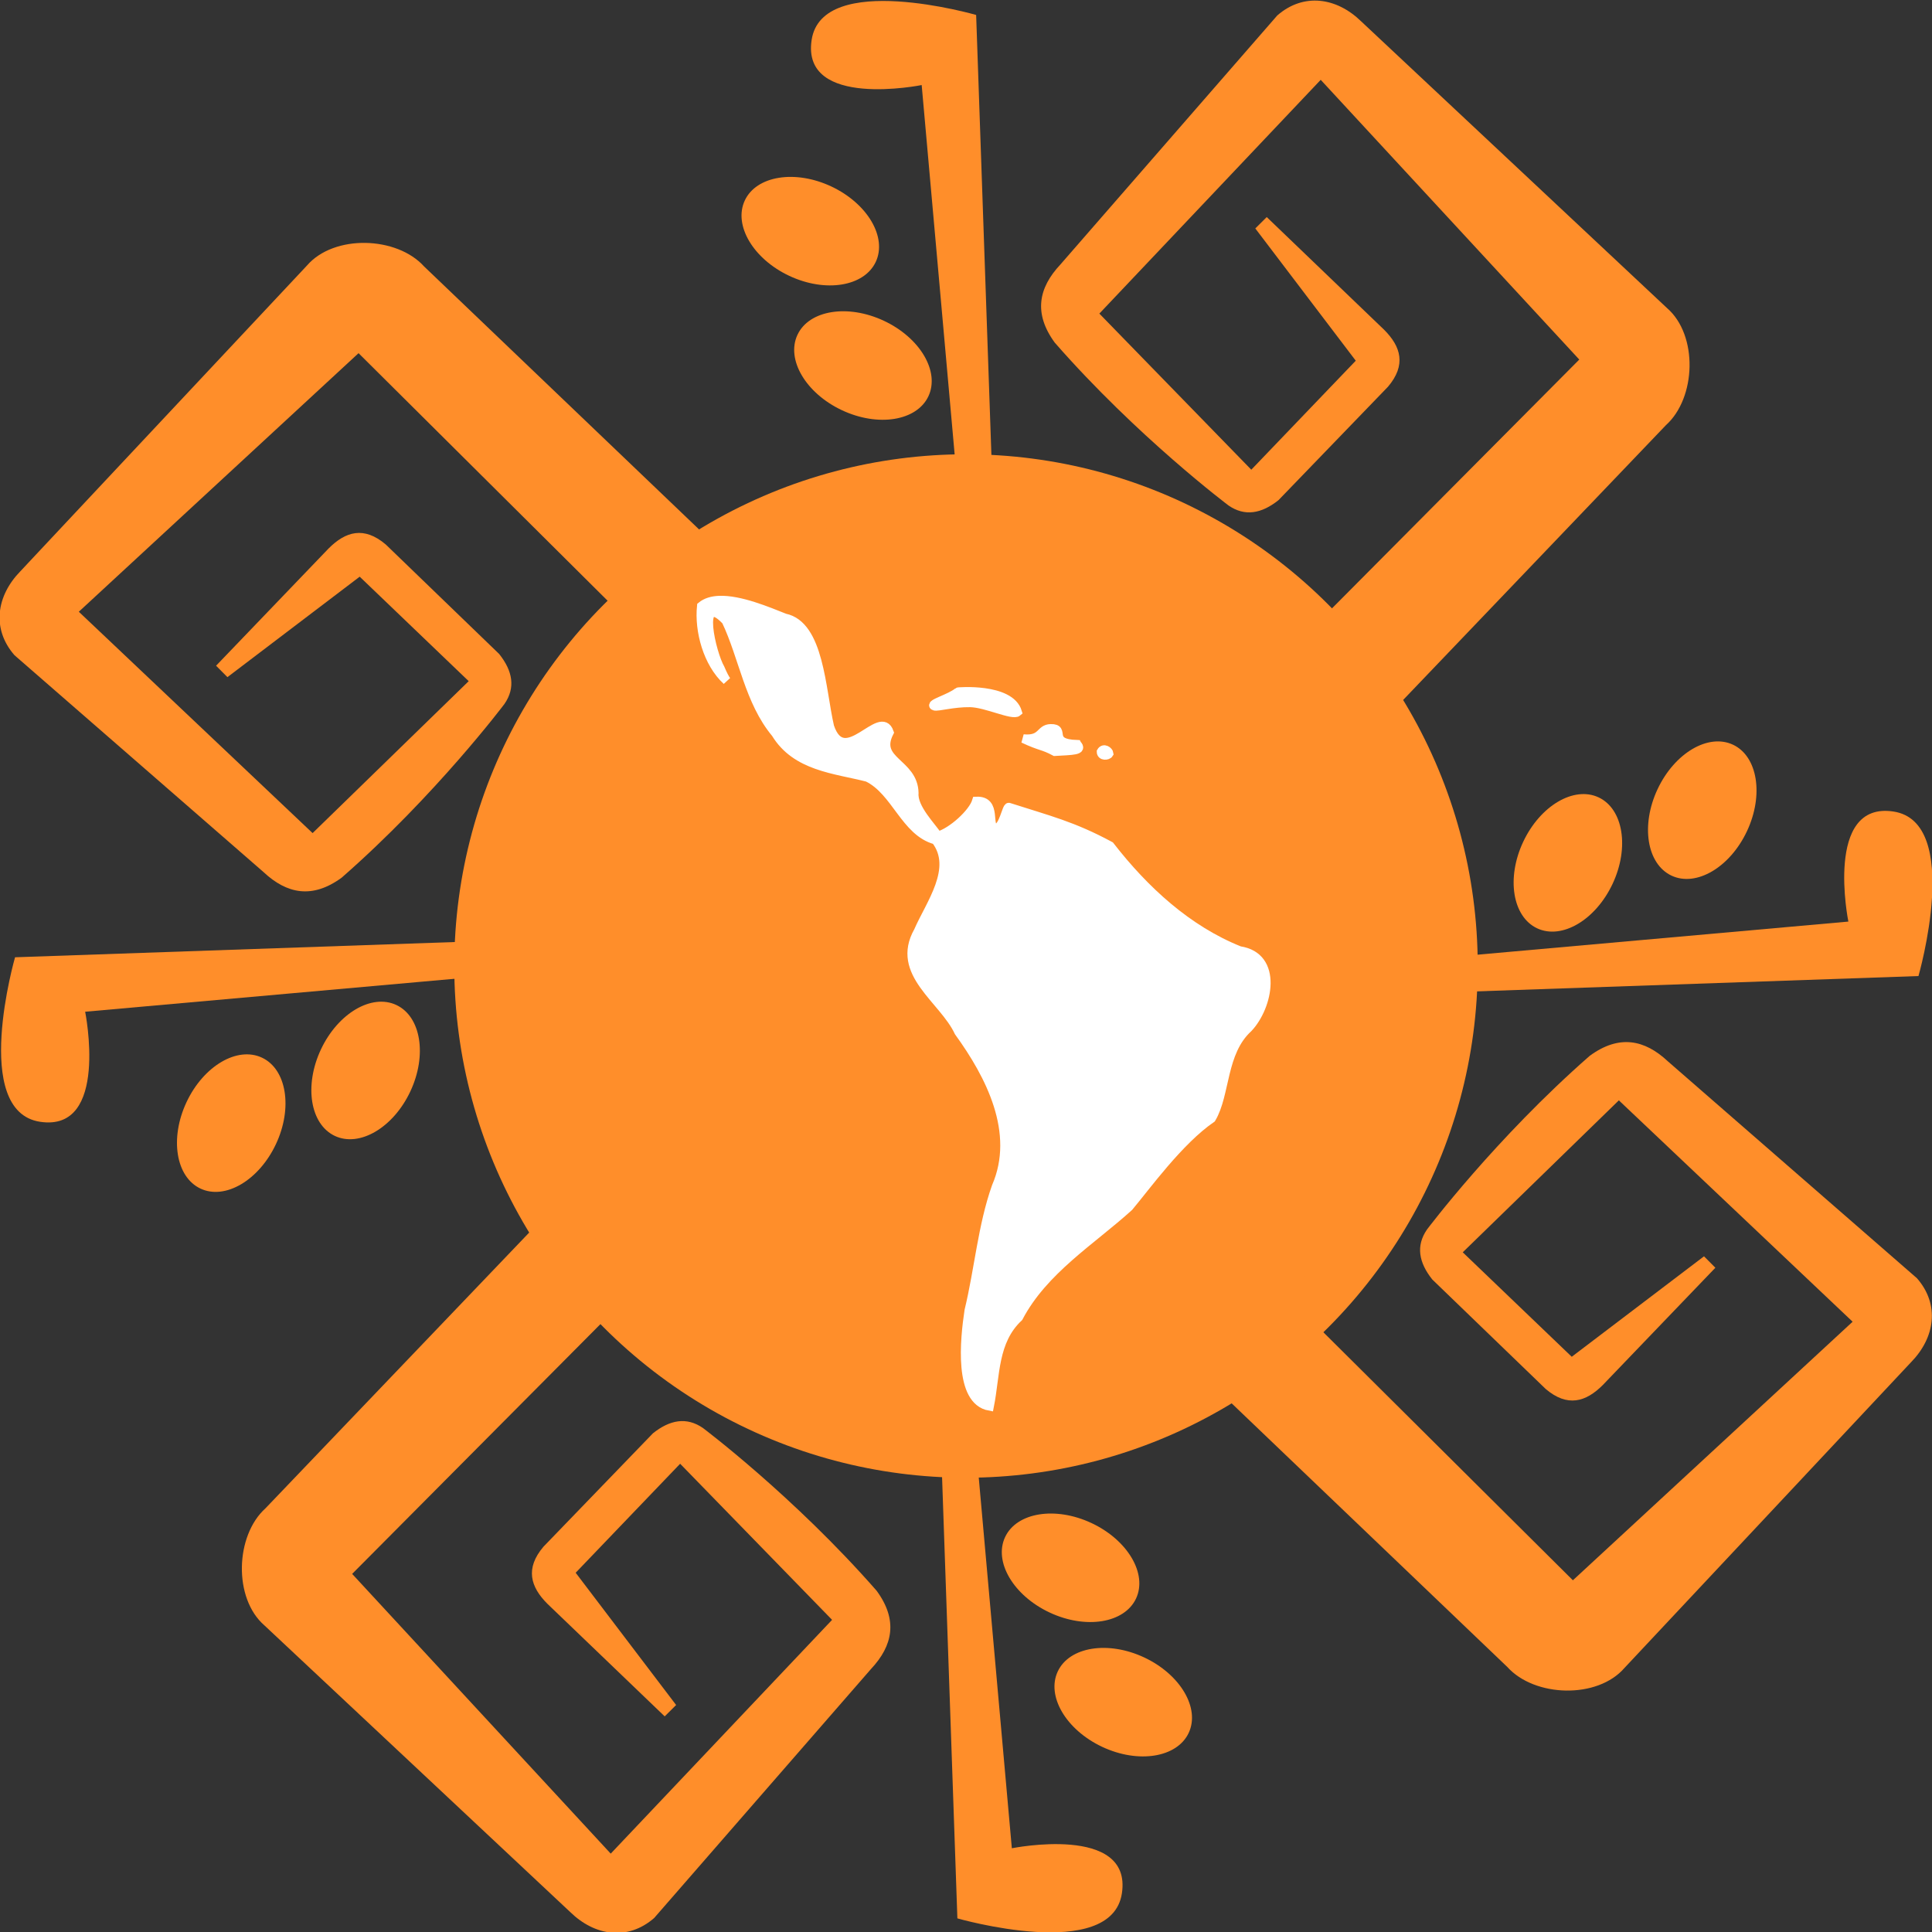 <svg xmlns="http://www.w3.org/2000/svg" width="302.63" height="302.63" viewBox="0 0 283.715 283.715" id="svg8019"><rect x="0" y="0" width="283.715" height="283.715" fill="#333333" stroke="none"/><g id="layer1"><g transform="translate(324.054 -1525.674) scale(1.273)" id="g7145" stroke="#ff8e2a" fill="none" stroke-width="16" stroke-linecap="round" stroke-linejoin="round"><g id="g7147"><path d="M-684.314 924.905V842.42a22.72 22.72 0 0 1 22.77-22.77h14.233" id="path7149" color="#000" overflow="visible" transform="translate(-2 247.45)"/><path d="M-692.043 869.42h39.41" id="path7151" transform="translate(-2 247.45)"/></g><path id="path7153" d="M-572.936 1066.722v105.634" color="#000" overflow="visible"/><path d="M-545.506 1172.356h25.072c13.248 0 23.914-10.61 23.914-23.79v-4.758c0-13.18-10.666-23.872-23.914-23.79-15.004.094 8.102.187-6.903.28-13.248 0-23.914-10.61-23.914-23.79v-4.757c0-13.18 10.666-23.79 23.914-23.79h25.072" id="path7156" color="#000" overflow="visible"/><rect ry="14.828" y="1098.117" x="-476.834" height="74.239" width="50.704" id="rect7158" color="#000" overflow="visible"/><path d="M-629.625 1067.099v82.486a22.72 22.72 0 0 0 22.77 22.771h14.233" id="path7160" color="#000" overflow="visible"/><path id="path7162" d="M-405.333 1067.099v82.486a22.72 22.72 0 0 0 22.77 22.771h14.233" color="#000" overflow="visible"/></g><g id="g8340" transform="translate(-432.606 -348.735)"><g id="g7164" fill="#ff8e2a" color="#000" stroke-width="2.591"><path id="path7166" d="M-190.885 549.558l52.069 51.756 30.52-28.21-25.505-24.151-17.032 16.577 11.892 11.398 14.43-10.96 1.24 1.247-12.284 12.798c-1.843 1.847-3.857 2.448-6.231.426l-12.368-11.94c-1.48-1.855-1.807-3.676-.582-5.452 0 0 7.485-9.965 17.762-18.956 3.204-2.347 5.99-1.766 8.518.603l27.18 23.668c2.509 2.877 1.973 6.48-.65 9.164l-31.258 33.346c-2.954 3.423-9.812 3.205-12.789-.103l-54.505-52.126z" overflow="visible" transform="translate(850.432 -228.568) scale(1.346)"/><path d="M-219.233 519.19l-52.069-51.756-30.52 28.21 25.506 24.151 17.031-16.577-11.892-11.398-14.43 10.96-1.239-1.247 12.283-12.798c1.843-1.847 3.857-2.448 6.232-.426l12.367 11.94c1.48 1.855 1.807 3.676.582 5.452 0 0-7.484 9.965-17.762 18.955-3.204 2.348-5.989 1.767-8.518-.602l-27.18-23.669c-2.509-2.876-1.972-6.479.65-9.163l31.258-33.346c2.954-3.424 9.812-3.205 12.789.103l54.505 52.126z" id="path7168" overflow="visible" transform="translate(850.432 -228.568) scale(1.346)"/><path d="M-189.874 520.2l51.755-52.069-28.21-30.52-24.151 25.505 16.577 17.032 11.398-11.892-10.96-14.43 1.247-1.24 12.798 12.284c1.847 1.843 2.448 3.857.426 6.231l-11.94 12.368c-1.855 1.48-3.676 1.807-5.452.582 0 0-9.965-7.485-18.955-17.762-2.347-3.204-1.767-5.99.602-8.518l23.669-27.18c2.876-2.509 6.479-1.973 9.163.65l33.346 31.258c3.424 2.954 3.205 9.812-.103 12.789l-52.126 54.505z" id="path7171" overflow="visible" transform="translate(850.432 -228.568) scale(1.346)"/><path id="path7174" d="M-220.243 548.548L-272 600.617l28.21 30.52 24.151-25.506-16.577-17.031-11.398 11.892 10.96 14.43-1.247 1.239-12.798-12.283c-1.847-1.843-2.448-3.857-.426-6.232l11.94-12.367c1.855-1.48 3.676-1.807 5.452-.582 0 0 9.965 7.485 18.956 17.762 2.347 3.204 1.766 5.989-.603 8.518l-23.668 27.18c-2.877 2.509-6.48 1.973-9.164-.65l-33.346-31.258c-3.423-2.954-3.204-9.812.103-12.789l52.126-54.505z" overflow="visible" transform="translate(850.432 -228.568) scale(1.346)"/><g transform="scale(1.511) rotate(13.32 750.302 2977.97)" id="g7176"><path id="path7178" d="M-212.374 517.75l15.319 45.991s10.853-5.007 11.417 1.796c.563 6.804-14.998 6.053-14.998 6.053l-14.636-53.474z" overflow="visible"/><ellipse ry="7.029" rx="4.8" cy="505.676" cx="-148.457" transform="rotate(-78.178 -154.516 551.147)" id="path7180" overflow="visible"/><ellipse ry="7.029" rx="4.8" cy="505.676" cx="-148.457" id="path7182" transform="rotate(-78.178 -143.426 551.994)" overflow="visible"/><path d="M-229.744 444.998l-15.318-45.991s-10.854 5.007-11.417-1.796c-.564-6.804 14.998-6.053 14.998-6.053l14.635 53.474z" id="path7184" overflow="visible"/><ellipse ry="7.029" rx="4.8" cy="505.676" cx="-148.457" id="path7186" transform="rotate(101.822 -164.378 427.317)" overflow="visible"/><ellipse ry="7.029" rx="4.8" cy="505.676" cx="-148.457" transform="rotate(101.822 -163.69 418.308)" id="path7188" overflow="visible"/><path d="M-184.683 472.689l45.991-15.318s-5.007-10.854 1.796-11.418c6.804-.563 6.053 14.999 6.053 14.999l-53.474 14.635z" id="path7190" overflow="visible"/><ellipse ry="7.029" rx="4.8" cy="505.676" cx="-148.457" id="path7192" transform="rotate(-168.178 -159.958 482.822)" overflow="visible"/><ellipse ry="7.029" rx="4.8" cy="505.676" cx="-148.457" transform="rotate(-168.178 -154.607 478.23)" id="path7194" overflow="visible"/><path id="path7196" d="M-257.435 490.06l-45.991 15.317s5.007 10.854-1.796 11.417c-6.804.564-6.053-14.998-6.053-14.998l53.474-14.635z" overflow="visible"/><ellipse ry="7.029" rx="4.8" cy="505.676" cx="-148.457" transform="rotate(11.822 -207.074 -108.79)" id="path7198" overflow="visible"/><ellipse ry="7.029" rx="4.8" cy="505.676" cx="-148.457" id="path7200" transform="rotate(11.822 -251.42 -160.475)" overflow="visible"/></g></g><circle r="71.327" cy="490.593" cx="574.464" id="path7202" color="#000" overflow="visible" fill="#ff8e2a" stroke="#ff8e2a" stroke-width="7.64"/><path d="M538.206 436.87c-1.021.042-1.922.296-2.608.859-.38 3.674.916 8.39 3.721 10.97-.242-.314-.534-.883-.936-1.82-1.245-2.117-3.485-11.508.835-6.976 2.533 5.32 3.358 11.814 7.29 16.53 2.997 4.921 8.691 5.24 13.492 6.47 4.168 2.022 5.508 8.009 9.998 9.2 3.196 4.156-.814 9.358-2.557 13.371-3.496 6.194 3.678 9.954 5.949 14.812 4.595 6.342 8.953 14.74 5.493 22.722-2.045 5.774-2.541 12.153-4 18.173-.649 4.27-1.57 13.242 3.038 14.079.923-4.618.558-9.588 4.278-13.068 3.658-6.961 10.787-11.304 16.2-16.226 2.496-2.967 7.334-9.7 12.124-12.992 2.125-3.596 1.489-9.705 5.392-13.27 2.99-3.162 4.475-10.503-1.266-11.374-7.651-3.05-13.946-8.84-19.035-15.392-5.511-2.97-8.972-3.78-14.85-5.671-.358-.116-.85 3.087-1.921 3.076-1.465-.013.338-4.098-2.846-3.977-.533 1.756-3.578 4.533-5.67 5.131-.808-1.318-3.675-4.083-3.468-6.319-.095-4.503-5.847-4.614-3.645-8.897-1.315-3.773-6.6 5.54-8.758-.834-1.276-5.538-1.498-14.92-6.606-15.974-2.463-.975-6.581-2.728-9.644-2.603zm31.617 15.566c.506.159 2.765-.53 5.253-.49 2.344.038 6.256 1.967 6.965 1.351-1.105-3.664-8.9-2.99-8.753-2.973-1.178.99-4.308 1.796-3.465 2.112zm25.663 6.967c-.195.343-1.185.43-1.186-.275.389-.682 1.146-.097 1.186.275zm-4.709-1.36c-4.426-.136-1.516-2.39-3.867-2.34-1.647.035-1.18 1.765-4.036 1.5 2.626 1.236 2.802.931 4.632 1.909 2.596-.154 4.19-.118 3.271-1.068z" id="path7204" font-size="12" fill="#fff" stroke="#fff" stroke-width="1.273"/></g></g></svg>